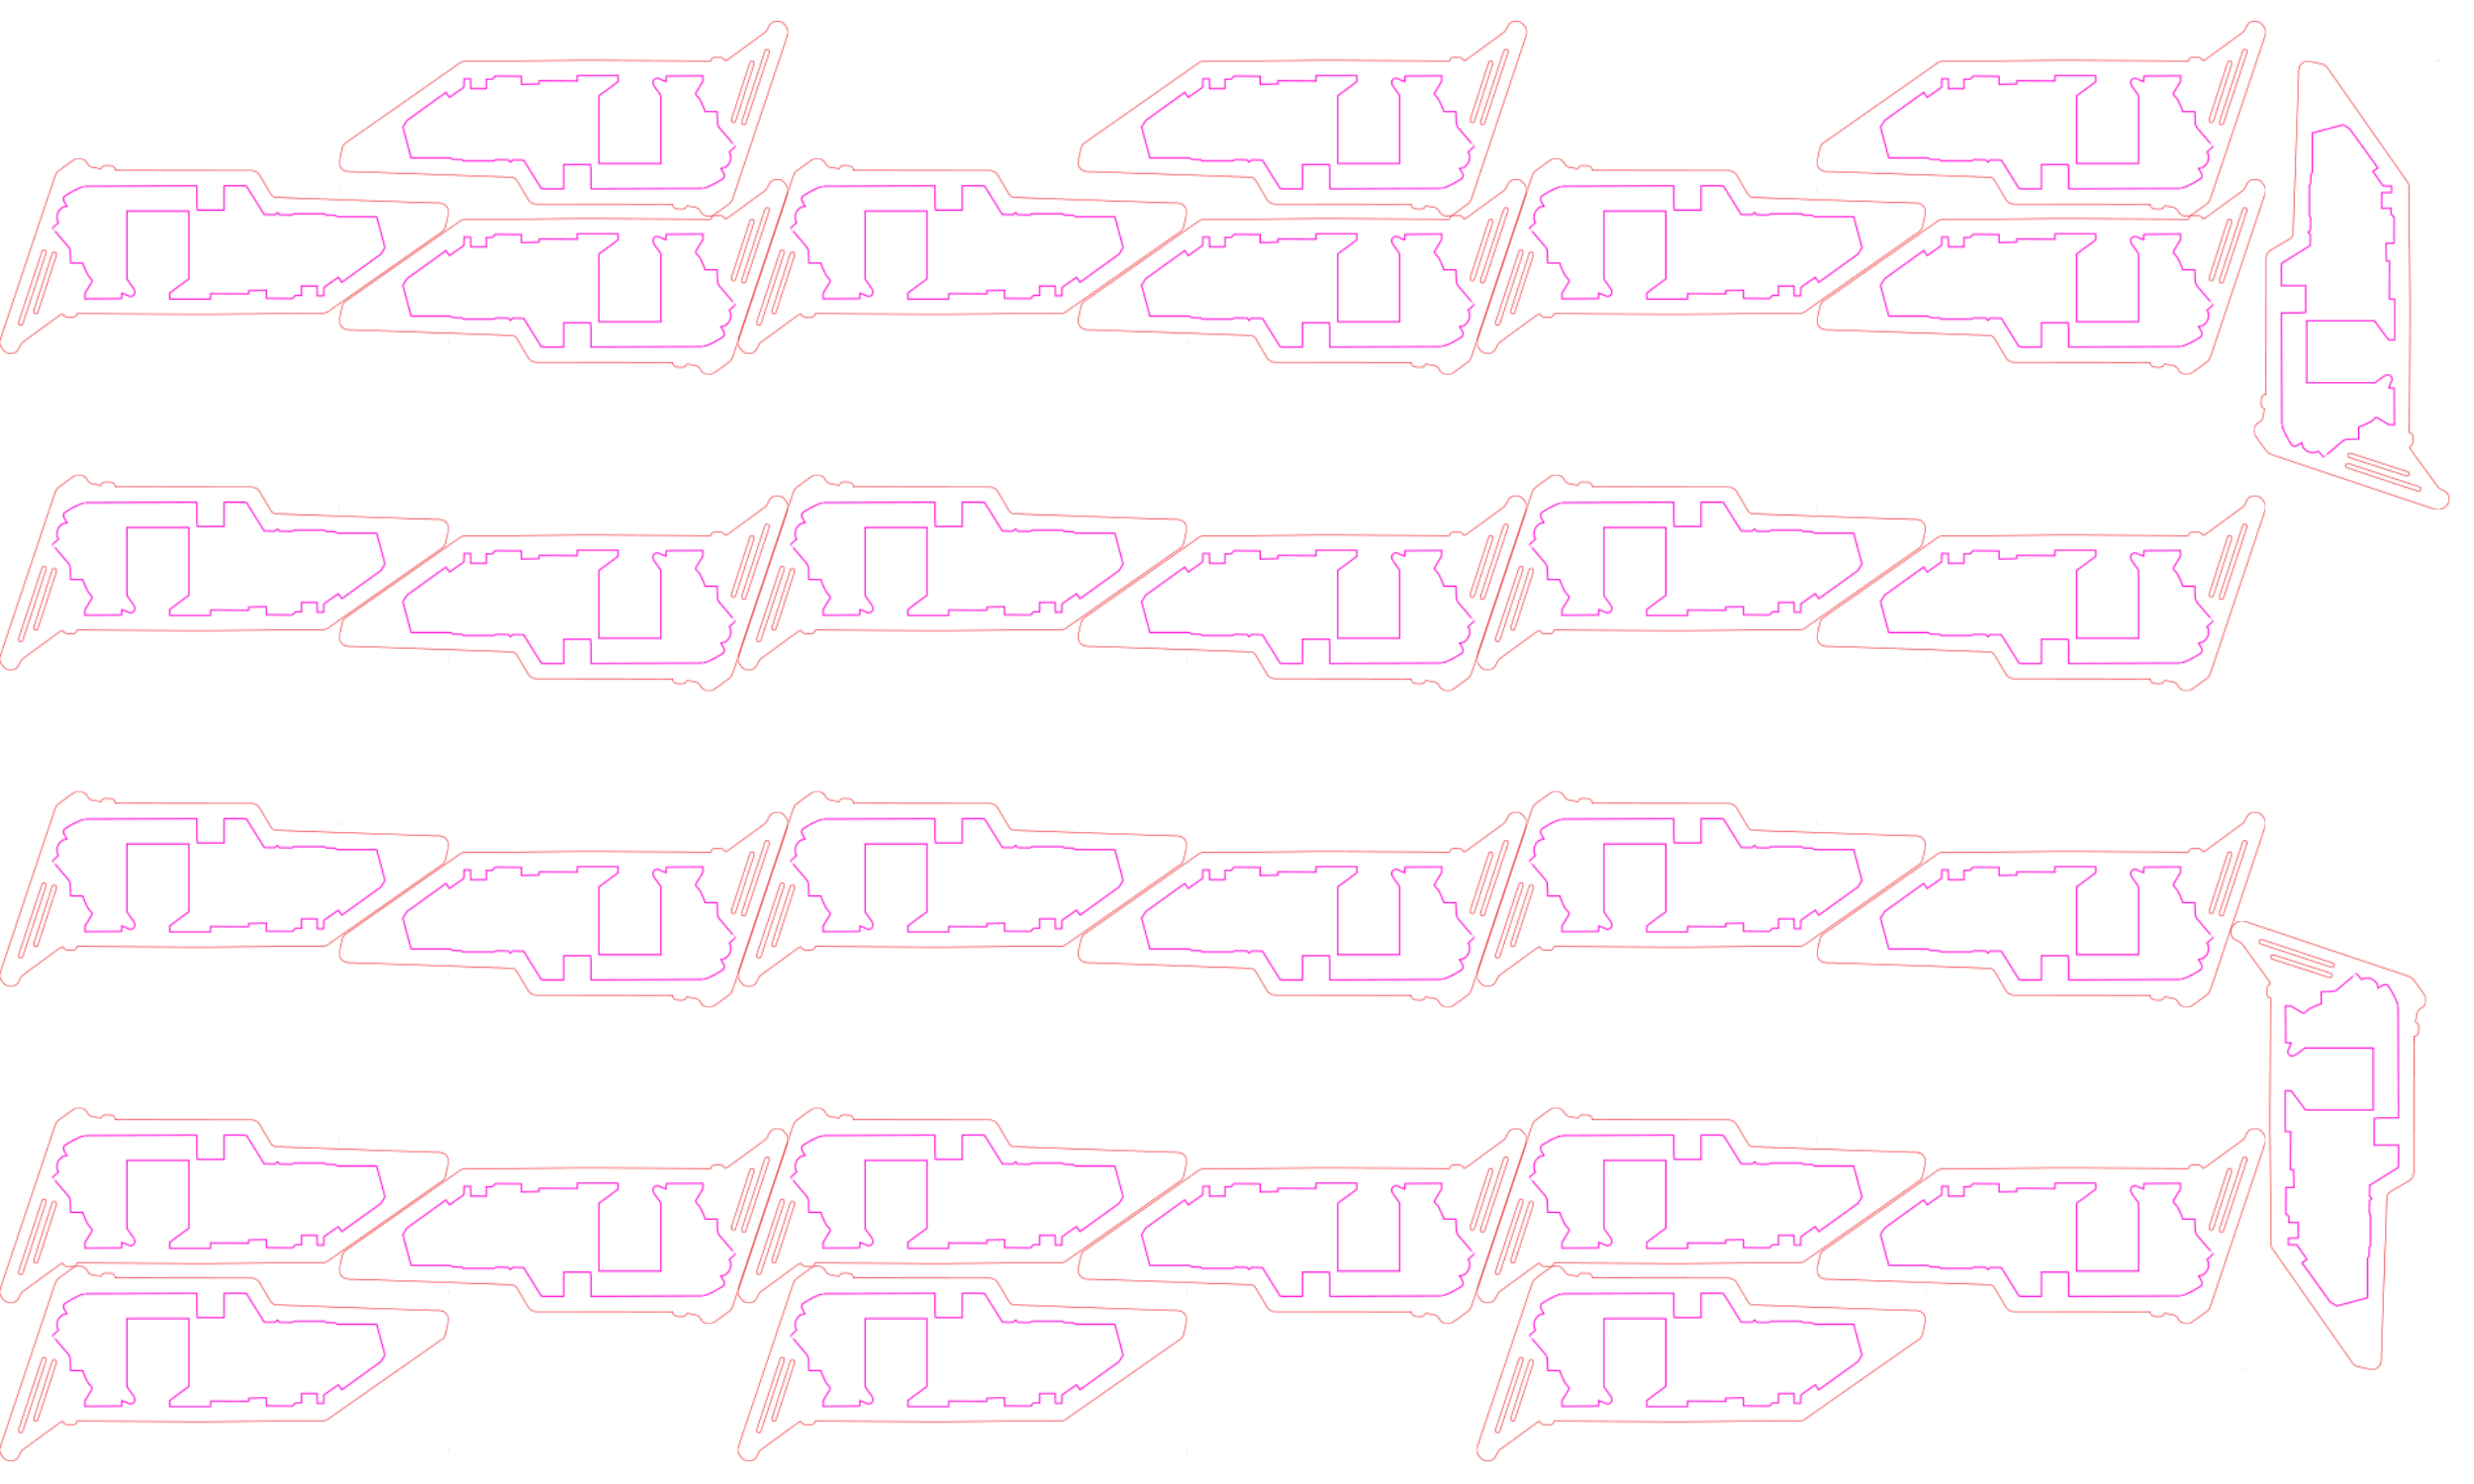 <?xml version="1.0" encoding="UTF-8" standalone="no"?>
<!-- Created with Inkscape (http://www.inkscape.org/) -->

<svg
   width="20in"
   height="12in"
   viewBox="0 0 508 304.8"
   version="1.1"
   id="svg28917"
   xml:space="preserve"
   inkscape:version="1.2.2 (732a01da63, 2022-12-09)"
   sodipodi:docname="pattern_v7_space.svg"
   xmlns:inkscape="http://www.inkscape.org/namespaces/inkscape"
   xmlns:sodipodi="http://sodipodi.sourceforge.net/DTD/sodipodi-0.dtd"
   xmlns:xlink="http://www.w3.org/1999/xlink"
   xmlns="http://www.w3.org/2000/svg"
   xmlns:svg="http://www.w3.org/2000/svg"><sodipodi:namedview
     id="namedview28919"
     pagecolor="#ffffff"
     bordercolor="#666666"
     borderopacity="1.0"
     inkscape:showpageshadow="2"
     inkscape:pageopacity="0.0"
     inkscape:pagecheckerboard="0"
     inkscape:deskcolor="#d1d1d1"
     inkscape:document-units="mm"
     showgrid="false"
     inkscape:zoom="0.45254834"
     inkscape:cx="686.11455"
     inkscape:cy="556.84659"
     inkscape:window-width="1920"
     inkscape:window-height="1017"
     inkscape:window-x="-8"
     inkscape:window-y="-8"
     inkscape:window-maximized="1"
     inkscape:current-layer="layer4" /><defs
     id="defs28914"><pattern
       inkscape:collect="always"
       xlink:href="#pattern1934"
       id="pattern2189"
       patternTransform="matrix(0.265,0,0,0.265,5.627,-504.486)" /><pattern
       inkscape:collect="always"
       xlink:href="#pattern1941"
       id="pattern2187"
       patternTransform="matrix(0.265,0,0,0.265,103.179,-504.382)" /><pattern
       inkscape:collect="always"
       xlink:href="#pattern29772"
       id="pattern2079"
       patternTransform="matrix(0.265,0,0,0.265,-4.2114083e-7,259.968)" /><pattern
       inkscape:collect="always"
       xlink:href="#pattern29772"
       id="pattern2075"
       patternTransform="matrix(0.265,0,0,0.265,-4.2114083e-7,259.968)" /><pattern
       inkscape:collect="always"
       xlink:href="#pattern29772"
       id="pattern2049"
       patternTransform="matrix(0.265,0,0,0.265,-4.2114083e-7,259.968)" /><pattern
       inkscape:collect="always"
       xlink:href="#pattern1941"
       id="pattern1945"
       patternTransform="matrix(0.265,0,0,0.265,-274.536,459.414)" /><pattern
       inkscape:collect="always"
       xlink:href="#pattern1934"
       id="pattern1941"
       patternTransform="matrix(0.265,0,0,0.265,84.19,-503.901)" /><pattern
       inkscape:collect="always"
       xlink:href="#pattern29776"
       id="pattern1934"
       patternTransform="matrix(0.265,0,0,0.265,8.8852573e-6,-130.912)" /><pattern
       inkscape:collect="always"
       xlink:href="#pattern29772"
       id="pattern29776"
       patternTransform="matrix(0.265,0,0,0.265,-4.2114083e-7,259.968)" /><pattern
       inkscape:collect="always"
       xlink:href="#pattern29768"
       id="pattern29772"
       patternTransform="matrix(0.265,0,0,0.265,-4.2114083e-7,227.472)" /><pattern
       inkscape:collect="always"
       xlink:href="#pattern29764"
       id="pattern29768"
       patternTransform="matrix(0.265,0,0,0.265,-4.2114083e-7,194.976)" /><pattern
       inkscape:collect="always"
       xlink:href="#pattern29760"
       id="pattern29764"
       patternTransform="matrix(0.265,0,0,0.265,-4.2114083e-7,162.48)" /><pattern
       inkscape:collect="always"
       xlink:href="#pattern29756"
       id="pattern29760"
       patternTransform="matrix(0.265,0,0,0.265,-4.2114083e-7,129.984)" /><pattern
       inkscape:collect="always"
       xlink:href="#pattern29752"
       id="pattern29756"
       patternTransform="matrix(0.265,0,0,0.265,-4.2114083e-7,97.488)" /><pattern
       inkscape:collect="always"
       xlink:href="#pattern29748"
       id="pattern29752"
       patternTransform="matrix(0.265,0,0,0.265,-4.2114083e-7,64.992)" /><pattern
       inkscape:collect="always"
       xlink:href="#pattern29370"
       id="pattern29748"
       patternTransform="matrix(0.265,0,0,0.265,-4.2114083e-7,32.496)" /><pattern
       patternUnits="userSpaceOnUse"
       width="348.485"
       height="152.023"
       patternTransform="translate(-1.5917134e-6)"
       id="pattern29370"><g
         id="g29086"
         transform="translate(345.284,2.994)"><path
           d="m 0,0 c -2.08,-2.72 -6.24,-3.52 -9.12,-1.76 -1.76,0.96 -2.72,2.56 -3.36,4.16 -0.8,1.6 -1.44,3.2 -2.88,4 -9.76,7.04 -19.36,14.08 -28.96,21.12 -0.64,0.32 -1.28,0.64 -1.76,0.64 -0.48,-1.92 -2.72,-2.88 -4.48,-2.56 -1.44,0 -3.04,-0.16 -4.48,0.16 -1.12,0.32 -1.76,1.44 -2.08,2.56 C -85.76,28.16 -114.4,28 -143.04,27.84 c -5.6,0 -11.04,0 -16.64,0 -29.44,0.32 -58.88,0.48 -88.32,0.8 -1.92,0 -3.52,1.12 -4.96,2.24 -28.96,20.32 -58.08,40.64 -87.04,60.96 -1.6,1.12 -2.56,3.2 -2.88,5.12 -0.64,3.04 -1.44,6.24 -2.08,9.28 -0.32,3.36 1.92,6.72 5.28,7.52 1.76,0.48 3.68,0.32 5.6,0.32 40.96,1.44 81.92,2.88 122.72,4.32 1.92,0 3.52,1.28 4.32,2.88 2.88,4.96 5.92,9.92 8.8,14.88 1.44,2.08 4,3.2 6.4,3.04 35.04,0 70.08,0 105.12,0.16 0,1.44 0.96,2.88 2.4,3.36 1.44,0.48 3.2,0.16 4.8,0.32 1.28,0.16 2.88,-0.16 3.36,-1.6 0.32,-0.32 0.32,-1.12 0.8,-0.8 2.08,0.32 4.16,0.64 6.24,0.96 1.6,0.48 3.04,1.28 3.84,2.72 1.44,3.52 6.08,5.44 9.6,3.84 1.76,-0.96 3.2,-2.24 4.8,-3.2 C -48,142.72 -45.12,140.8 -42.24,138.56 -40.96,137.44 -40.32,135.68 -39.68,133.92 -25.6,92 -11.52,49.92 2.56,8 3.36,5.76 2.72,3.36 1.28,1.6 0.8,0.96 0.48,0.48 0,0 Z"
           style="fill:none;stroke:#ed1c24;stroke-width:0.586;stroke-linecap:butt;stroke-linejoin:miter;stroke-miterlimit:4;stroke-dasharray:none;stroke-opacity:1"
           id="path29088" /><path
           d="m 0,0 c 0.32,0.48 0.32,0.96 0.16,1.6 l -14.24,44.32 c -0.32,0.96 -1.28,1.44 -2.08,1.12 h -0.16 c -0.8,-0.32 -1.28,-1.28 -1.12,-2.24 L -3.04,0.48 c 0.16,-0.96 1.12,-1.44 2.08,-1.12 l 0.16,0.16 c 0.32,0 0.48,0.16 0.8,0.48 z"
           style="fill:none;stroke:#ed1c24;stroke-width:0.586;stroke-linecap:butt;stroke-linejoin:miter;stroke-miterlimit:4;stroke-dasharray:none;stroke-opacity:1"
           id="path29092"
           transform="translate(-23.68,28.96)" /><path
           d="m 0,0 c 0.32,0.48 0.48,0.96 0.32,1.6 l -18.24,55.04 c -0.16,0.8 -1.12,1.28 -2.08,0.96 h -0.16 C -20.96,57.28 -21.44,56.32 -21.12,55.52 L -3.04,0.48 c 0.32,-0.8 1.28,-1.28 2.08,-1.12 l 0.16,0.16 c 0.32,0 0.64,0.32 0.8,0.48 z"
           style="fill:none;stroke:#ed1c24;stroke-width:0.586;stroke-linecap:butt;stroke-linejoin:miter;stroke-miterlimit:4;stroke-dasharray:none;stroke-opacity:1"
           id="path29096"
           transform="translate(-12,20)" /><path
           d="M 0,0 H -31.52 V 4.16 L -61.12,4 V 6.4 L -74.88,6.72 V 0.48 l -20.16,-0.16 -2.24,2.4 H -102.08 v 7.36 h -12 l -0.16,-7.68 h -4.96 l -0.16,6.56 -11.2,7.84 -2.72,-3.84 -30.24,21.76 -3.2,5.12 6.4,23.84 H -130.24 l 2.72,1.28 6.72,0.16 0.96,0.96 h 23.68 l 1.6,-0.96 9.6,0.16 1.44,1.76 2.08,-1.76 8.32,0.16 13.76,22.08 h 1.76 V 87.68 h 15.52 V 68.96 h 20.8 l 0.32,4.48 V 87.52 H -20.32 V 87.68 l 85.44,-0.32 c 0,0 0,0.16 0,0.16 0.16,0.16 4.64,-1.44 4.8,-1.44 0.32,-0.16 5.28,-2.56 5.28,-2.56 L 81.6,79.68 c 0,0 0.8,-1.92 0.96,-2.08 0,-0.32 -0.64,-1.92 -0.64,-1.92 L 79.68,71.84 v 0 L 83.36,71.04 86.24,68 87.52,64.48 87.36,61.28 86.24,59.2 c 0,0 4.32,-4 4.64,-4.16 0.32,0 -12.8,-15.2 -12.8,-15.2 l -0.96,-2.72 -0.32,-9.28 h -9.28 l -0.16,-0.64 -1.6,-4 L 63.36,18.24 60.32,14.72 V 13.44 L 65.76,4.48 V 0.16 l -28.32,0.16 -0.16,4.16 C 36.16,4 34.88,3.68 33.6,3.2 v 0 C 32.48,2.56 31.68,1.92 29.92,2.08 c -1.44,0 -2.56,1.28 -2.72,2.56 0,0 0,0 0,0 -0.96,2.4 3.52,6.56 6.08,10.88 V 68.16 H -14.72 V 15.52 C -9.76,12 -4.8,8.32 0,4.64 Z"
           style="fill:none;stroke:#ff00d5;stroke-width:0.96;stroke-linecap:butt;stroke-linejoin:miter;stroke-miterlimit:4;stroke-dasharray:none;stroke-opacity:1"
           id="path29100"
           transform="translate(-128.96,39.68)" /></g></pattern><pattern
       patternUnits="userSpaceOnUse"
       width="348.485"
       height="152.023"
       patternTransform="translate(-1.5917134e-6)"
       id="pattern29370-5"><g
         id="g29086-9"
         transform="translate(345.284,2.994)"><path
           d="m 0,0 c -2.08,-2.72 -6.24,-3.52 -9.12,-1.76 -1.76,0.96 -2.72,2.56 -3.36,4.16 -0.8,1.6 -1.44,3.2 -2.88,4 -9.76,7.04 -19.36,14.08 -28.96,21.12 -0.64,0.32 -1.28,0.64 -1.76,0.64 -0.48,-1.92 -2.72,-2.88 -4.48,-2.56 -1.44,0 -3.04,-0.16 -4.48,0.16 -1.12,0.32 -1.76,1.44 -2.08,2.56 C -85.76,28.16 -114.4,28 -143.04,27.84 c -5.6,0 -11.04,0 -16.64,0 -29.44,0.32 -58.88,0.48 -88.32,0.8 -1.92,0 -3.52,1.12 -4.96,2.24 -28.96,20.32 -58.08,40.64 -87.04,60.96 -1.6,1.12 -2.56,3.2 -2.88,5.12 -0.64,3.04 -1.44,6.24 -2.08,9.28 -0.32,3.36 1.92,6.72 5.28,7.52 1.76,0.48 3.68,0.32 5.6,0.32 40.96,1.44 81.92,2.88 122.72,4.32 1.92,0 3.52,1.28 4.32,2.88 2.88,4.96 5.92,9.92 8.8,14.88 1.44,2.08 4,3.2 6.4,3.04 35.04,0 70.08,0 105.12,0.16 0,1.44 0.96,2.88 2.4,3.36 1.44,0.48 3.2,0.16 4.8,0.32 1.28,0.16 2.88,-0.16 3.36,-1.6 0.32,-0.32 0.32,-1.12 0.8,-0.8 2.08,0.32 4.16,0.64 6.24,0.96 1.6,0.48 3.04,1.28 3.84,2.72 1.44,3.52 6.08,5.44 9.6,3.84 1.76,-0.96 3.2,-2.24 4.8,-3.2 C -48,142.72 -45.12,140.8 -42.24,138.56 -40.96,137.44 -40.32,135.68 -39.68,133.92 -25.6,92 -11.52,49.92 2.56,8 3.36,5.76 2.72,3.36 1.28,1.6 0.8,0.96 0.48,0.48 0,0 Z"
           style="fill:none;stroke:#ed1c24;stroke-width:0.586;stroke-linecap:butt;stroke-linejoin:miter;stroke-miterlimit:4;stroke-dasharray:none;stroke-opacity:1"
           id="path29088-4" /><path
           d="m 0,0 c 0.32,0.48 0.32,0.96 0.16,1.6 l -14.24,44.32 c -0.32,0.96 -1.28,1.44 -2.08,1.12 h -0.16 c -0.8,-0.32 -1.28,-1.28 -1.12,-2.24 L -3.04,0.48 c 0.16,-0.96 1.12,-1.44 2.08,-1.12 l 0.16,0.16 c 0.32,0 0.48,0.16 0.8,0.48 z"
           style="fill:none;stroke:#ed1c24;stroke-width:0.586;stroke-linecap:butt;stroke-linejoin:miter;stroke-miterlimit:4;stroke-dasharray:none;stroke-opacity:1"
           id="path29092-5"
           transform="translate(-23.68,28.96)" /><path
           d="m 0,0 c 0.32,0.48 0.48,0.96 0.32,1.6 l -18.24,55.04 c -0.16,0.8 -1.12,1.28 -2.08,0.96 h -0.16 C -20.96,57.28 -21.44,56.32 -21.12,55.52 L -3.04,0.48 c 0.32,-0.8 1.28,-1.28 2.08,-1.12 l 0.16,0.16 c 0.32,0 0.64,0.32 0.8,0.48 z"
           style="fill:none;stroke:#ed1c24;stroke-width:0.586;stroke-linecap:butt;stroke-linejoin:miter;stroke-miterlimit:4;stroke-dasharray:none;stroke-opacity:1"
           id="path29096-7"
           transform="translate(-12,20)" /><path
           d="M 0,0 H -31.52 V 4.16 L -61.12,4 V 6.4 L -74.88,6.72 V 0.48 l -20.16,-0.16 -2.24,2.4 H -102.08 v 7.36 h -12 l -0.16,-7.68 h -4.96 l -0.16,6.56 -11.2,7.84 -2.72,-3.84 -30.24,21.76 -3.2,5.12 6.4,23.84 H -130.24 l 2.72,1.28 6.72,0.16 0.96,0.96 h 23.68 l 1.6,-0.96 9.6,0.16 1.44,1.76 2.08,-1.76 8.32,0.16 13.76,22.08 h 1.76 V 87.68 h 15.52 V 68.96 h 20.8 l 0.32,4.48 V 87.52 H -20.32 V 87.68 l 85.44,-0.32 c 0,0 0,0.16 0,0.16 0.16,0.16 4.64,-1.44 4.8,-1.44 0.32,-0.16 5.28,-2.56 5.28,-2.56 L 81.6,79.68 c 0,0 0.8,-1.92 0.96,-2.08 0,-0.32 -0.64,-1.92 -0.64,-1.92 L 79.68,71.84 v 0 L 83.36,71.04 86.24,68 87.52,64.48 87.36,61.28 86.24,59.2 c 0,0 4.32,-4 4.64,-4.16 0.32,0 -12.8,-15.2 -12.8,-15.2 l -0.96,-2.72 -0.32,-9.28 h -9.28 l -0.16,-0.64 -1.6,-4 L 63.36,18.24 60.32,14.72 V 13.44 L 65.76,4.48 V 0.16 l -28.32,0.16 -0.16,4.16 C 36.16,4 34.88,3.68 33.6,3.2 v 0 C 32.48,2.56 31.68,1.92 29.92,2.08 c -1.44,0 -2.56,1.28 -2.72,2.56 0,0 0,0 0,0 -0.96,2.4 3.52,6.56 6.08,10.88 V 68.16 H -14.72 V 15.52 C -9.76,12 -4.8,8.32 0,4.64 Z"
           style="fill:none;stroke:#ff00d5;stroke-width:0.96;stroke-linecap:butt;stroke-linejoin:miter;stroke-miterlimit:4;stroke-dasharray:none;stroke-opacity:1"
           id="path29100-6"
           transform="translate(-128.96,39.68)" /></g></pattern><pattern
       patternUnits="userSpaceOnUse"
       width="348.485"
       height="152.023"
       patternTransform="translate(-1.5917134e-6)"
       id="pattern29370-5-1"><g
         id="g29086-9-1"
         transform="translate(345.284,2.994)"><path
           d="m 0,0 c -2.08,-2.72 -6.24,-3.52 -9.12,-1.76 -1.76,0.96 -2.72,2.56 -3.36,4.16 -0.8,1.6 -1.44,3.2 -2.88,4 -9.76,7.04 -19.36,14.08 -28.96,21.12 -0.64,0.32 -1.28,0.64 -1.76,0.64 -0.48,-1.92 -2.72,-2.88 -4.48,-2.56 -1.44,0 -3.04,-0.16 -4.48,0.16 -1.12,0.32 -1.76,1.44 -2.08,2.56 C -85.76,28.16 -114.4,28 -143.04,27.84 c -5.6,0 -11.04,0 -16.64,0 -29.44,0.32 -58.88,0.48 -88.32,0.8 -1.92,0 -3.52,1.12 -4.96,2.24 -28.96,20.32 -58.08,40.64 -87.04,60.96 -1.6,1.12 -2.56,3.2 -2.88,5.12 -0.64,3.04 -1.44,6.24 -2.08,9.28 -0.32,3.36 1.92,6.72 5.28,7.52 1.76,0.48 3.68,0.32 5.6,0.32 40.96,1.44 81.92,2.88 122.72,4.32 1.92,0 3.52,1.28 4.32,2.88 2.88,4.96 5.92,9.92 8.8,14.88 1.44,2.08 4,3.2 6.4,3.04 35.04,0 70.08,0 105.12,0.16 0,1.44 0.96,2.88 2.4,3.36 1.44,0.48 3.2,0.16 4.8,0.32 1.28,0.16 2.88,-0.16 3.36,-1.6 0.32,-0.32 0.32,-1.12 0.8,-0.8 2.08,0.32 4.16,0.64 6.24,0.96 1.6,0.48 3.04,1.28 3.84,2.72 1.44,3.52 6.08,5.44 9.6,3.84 1.76,-0.96 3.2,-2.24 4.8,-3.2 C -48,142.72 -45.12,140.8 -42.24,138.56 -40.96,137.44 -40.32,135.68 -39.68,133.92 -25.6,92 -11.52,49.92 2.56,8 3.36,5.76 2.72,3.36 1.28,1.6 0.8,0.96 0.48,0.48 0,0 Z"
           style="fill:none;stroke:#ed1c24;stroke-width:0.586;stroke-linecap:butt;stroke-linejoin:miter;stroke-miterlimit:4;stroke-dasharray:none;stroke-opacity:1"
           id="path29088-4-3" /><path
           d="m 0,0 c 0.32,0.48 0.32,0.96 0.16,1.6 l -14.24,44.32 c -0.32,0.96 -1.28,1.44 -2.08,1.12 h -0.16 c -0.8,-0.32 -1.28,-1.28 -1.12,-2.24 L -3.04,0.48 c 0.16,-0.96 1.12,-1.44 2.08,-1.12 l 0.16,0.16 c 0.32,0 0.48,0.16 0.8,0.48 z"
           style="fill:none;stroke:#ed1c24;stroke-width:0.586;stroke-linecap:butt;stroke-linejoin:miter;stroke-miterlimit:4;stroke-dasharray:none;stroke-opacity:1"
           id="path29092-5-4"
           transform="translate(-23.68,28.96)" /><path
           d="m 0,0 c 0.32,0.48 0.48,0.96 0.32,1.6 l -18.24,55.04 c -0.16,0.8 -1.12,1.28 -2.08,0.96 h -0.16 C -20.96,57.28 -21.44,56.32 -21.12,55.52 L -3.04,0.48 c 0.32,-0.8 1.28,-1.28 2.08,-1.12 l 0.16,0.16 c 0.32,0 0.64,0.32 0.8,0.48 z"
           style="fill:none;stroke:#ed1c24;stroke-width:0.586;stroke-linecap:butt;stroke-linejoin:miter;stroke-miterlimit:4;stroke-dasharray:none;stroke-opacity:1"
           id="path29096-7-5"
           transform="translate(-12,20)" /><path
           d="M 0,0 H -31.52 V 4.16 L -61.12,4 V 6.4 L -74.88,6.72 V 0.48 l -20.16,-0.16 -2.24,2.4 H -102.08 v 7.36 h -12 l -0.16,-7.68 h -4.96 l -0.16,6.56 -11.2,7.84 -2.72,-3.84 -30.24,21.76 -3.2,5.12 6.4,23.84 H -130.24 l 2.72,1.28 6.72,0.16 0.96,0.96 h 23.68 l 1.6,-0.96 9.6,0.16 1.44,1.76 2.08,-1.76 8.32,0.16 13.76,22.08 h 1.76 V 87.68 h 15.52 V 68.96 h 20.8 l 0.32,4.48 V 87.52 H -20.32 V 87.68 l 85.44,-0.32 c 0,0 0,0.16 0,0.16 0.16,0.16 4.64,-1.44 4.8,-1.44 0.32,-0.16 5.28,-2.56 5.28,-2.56 L 81.6,79.68 c 0,0 0.8,-1.92 0.96,-2.08 0,-0.32 -0.64,-1.92 -0.64,-1.92 L 79.68,71.84 v 0 L 83.36,71.04 86.24,68 87.52,64.48 87.36,61.28 86.24,59.2 c 0,0 4.32,-4 4.64,-4.16 0.32,0 -12.8,-15.2 -12.8,-15.2 l -0.96,-2.72 -0.32,-9.28 h -9.28 l -0.16,-0.64 -1.6,-4 L 63.36,18.24 60.32,14.72 V 13.44 L 65.76,4.48 V 0.16 l -28.32,0.16 -0.16,4.16 C 36.16,4 34.88,3.68 33.6,3.2 v 0 C 32.48,2.56 31.68,1.92 29.92,2.08 c -1.44,0 -2.56,1.28 -2.72,2.56 0,0 0,0 0,0 -0.96,2.4 3.52,6.56 6.08,10.88 V 68.16 H -14.72 V 15.52 C -9.76,12 -4.8,8.32 0,4.64 Z"
           style="fill:none;stroke:#ff00d5;stroke-width:0.96;stroke-linecap:butt;stroke-linejoin:miter;stroke-miterlimit:4;stroke-dasharray:none;stroke-opacity:1"
           id="path29100-6-5"
           transform="translate(-128.96,39.68)" /></g></pattern><pattern
       patternUnits="userSpaceOnUse"
       width="348.485"
       height="152.023"
       patternTransform="translate(-1.5917134e-6)"
       id="pattern29370-8"><g
         id="g29086-3"
         transform="translate(345.284,2.994)"><path
           d="m 0,0 c -2.08,-2.72 -6.24,-3.52 -9.12,-1.76 -1.76,0.96 -2.72,2.56 -3.36,4.16 -0.8,1.6 -1.44,3.2 -2.88,4 -9.76,7.04 -19.36,14.08 -28.96,21.12 -0.64,0.32 -1.28,0.64 -1.76,0.64 -0.48,-1.92 -2.72,-2.88 -4.48,-2.56 -1.44,0 -3.04,-0.16 -4.48,0.16 -1.12,0.32 -1.76,1.44 -2.08,2.56 C -85.76,28.16 -114.4,28 -143.04,27.84 c -5.6,0 -11.04,0 -16.64,0 -29.44,0.32 -58.88,0.48 -88.32,0.8 -1.92,0 -3.52,1.12 -4.96,2.24 -28.96,20.32 -58.08,40.64 -87.04,60.96 -1.6,1.12 -2.56,3.2 -2.88,5.12 -0.64,3.04 -1.44,6.24 -2.08,9.28 -0.32,3.36 1.92,6.72 5.28,7.52 1.76,0.48 3.68,0.32 5.6,0.32 40.96,1.44 81.92,2.88 122.72,4.32 1.92,0 3.52,1.28 4.32,2.88 2.88,4.96 5.92,9.92 8.8,14.88 1.44,2.08 4,3.2 6.4,3.04 35.04,0 70.08,0 105.12,0.16 0,1.44 0.96,2.88 2.4,3.36 1.44,0.48 3.2,0.16 4.8,0.32 1.28,0.16 2.88,-0.16 3.36,-1.6 0.32,-0.32 0.32,-1.12 0.8,-0.8 2.08,0.32 4.16,0.64 6.24,0.96 1.6,0.48 3.04,1.28 3.84,2.72 1.44,3.52 6.08,5.44 9.6,3.84 1.76,-0.96 3.2,-2.24 4.8,-3.2 C -48,142.72 -45.12,140.8 -42.24,138.56 -40.96,137.44 -40.32,135.68 -39.68,133.92 -25.6,92 -11.52,49.92 2.56,8 3.36,5.76 2.72,3.36 1.28,1.6 0.8,0.96 0.48,0.48 0,0 Z"
           style="fill:none;stroke:#ed1c24;stroke-width:0.586;stroke-linecap:butt;stroke-linejoin:miter;stroke-miterlimit:4;stroke-dasharray:none;stroke-opacity:1"
           id="path29088-0" /><path
           d="m 0,0 c 0.32,0.48 0.32,0.96 0.16,1.6 l -14.24,44.32 c -0.32,0.96 -1.28,1.44 -2.08,1.12 h -0.16 c -0.8,-0.32 -1.28,-1.28 -1.12,-2.24 L -3.04,0.48 c 0.16,-0.96 1.12,-1.44 2.08,-1.12 l 0.16,0.16 c 0.32,0 0.48,0.16 0.8,0.48 z"
           style="fill:none;stroke:#ed1c24;stroke-width:0.586;stroke-linecap:butt;stroke-linejoin:miter;stroke-miterlimit:4;stroke-dasharray:none;stroke-opacity:1"
           id="path29092-8"
           transform="translate(-23.68,28.96)" /><path
           d="m 0,0 c 0.32,0.48 0.48,0.96 0.32,1.6 l -18.24,55.04 c -0.16,0.8 -1.12,1.28 -2.08,0.96 h -0.16 C -20.96,57.28 -21.44,56.32 -21.12,55.52 L -3.04,0.48 c 0.32,-0.8 1.28,-1.28 2.08,-1.12 l 0.16,0.16 c 0.32,0 0.64,0.32 0.8,0.48 z"
           style="fill:none;stroke:#ed1c24;stroke-width:0.586;stroke-linecap:butt;stroke-linejoin:miter;stroke-miterlimit:4;stroke-dasharray:none;stroke-opacity:1"
           id="path29096-6"
           transform="translate(-12,20)" /><path
           d="M 0,0 H -31.52 V 4.16 L -61.12,4 V 6.4 L -74.88,6.72 V 0.48 l -20.16,-0.16 -2.24,2.4 H -102.08 v 7.36 h -12 l -0.16,-7.68 h -4.96 l -0.16,6.56 -11.2,7.84 -2.72,-3.84 -30.24,21.76 -3.2,5.12 6.4,23.84 H -130.24 l 2.72,1.28 6.72,0.16 0.96,0.96 h 23.68 l 1.6,-0.96 9.6,0.16 1.44,1.76 2.08,-1.76 8.32,0.16 13.76,22.08 h 1.76 V 87.68 h 15.52 V 68.96 h 20.8 l 0.32,4.48 V 87.52 H -20.32 V 87.68 l 85.44,-0.32 c 0,0 0,0.16 0,0.16 0.16,0.16 4.64,-1.44 4.8,-1.44 0.32,-0.16 5.28,-2.56 5.28,-2.56 L 81.6,79.68 c 0,0 0.8,-1.92 0.96,-2.08 0,-0.32 -0.64,-1.92 -0.64,-1.92 L 79.68,71.84 v 0 L 83.36,71.04 86.24,68 87.52,64.48 87.36,61.28 86.24,59.2 c 0,0 4.32,-4 4.64,-4.16 0.32,0 -12.8,-15.2 -12.8,-15.2 l -0.96,-2.72 -0.32,-9.28 h -9.28 l -0.16,-0.64 -1.6,-4 L 63.36,18.24 60.32,14.72 V 13.44 L 65.76,4.48 V 0.16 l -28.32,0.16 -0.16,4.16 C 36.16,4 34.88,3.68 33.6,3.2 v 0 C 32.48,2.56 31.68,1.92 29.92,2.08 c -1.44,0 -2.56,1.28 -2.72,2.56 0,0 0,0 0,0 -0.96,2.4 3.52,6.56 6.08,10.88 V 68.16 H -14.72 V 15.52 C -9.76,12 -4.8,8.32 0,4.64 Z"
           style="fill:none;stroke:#ff00d5;stroke-width:0.96;stroke-linecap:butt;stroke-linejoin:miter;stroke-miterlimit:4;stroke-dasharray:none;stroke-opacity:1"
           id="path29100-9"
           transform="translate(-128.96,39.68)" /></g></pattern></defs><g
     inkscape:groupmode="layer"
     id="layer3"
     inkscape:label="all"
     transform="translate(-82.124,4.233)"><g
       inkscape:groupmode="layer"
       id="g1740"
       inkscape:label="column 6"
       transform="rotate(180,238.802,147.979)"
       sodipodi:insensitive="true"><rect
         style="display:inline;fill:url(#pattern29370);stroke:none"
         width="348.485"
         height="152.023"
         x="-1.5917134e-06"
         y="1.1875589e-08"
         id="rect1724"
         transform="scale(0.265)" /><rect
         style="display:inline;fill:url(#pattern29748);stroke:none;stroke-width:0.265"
         width="92.203"
         height="40.223"
         x="-4.2114084e-07"
         y="32.496"
         id="rect1726" /><rect
         style="display:inline;fill:url(#pattern29752);stroke:none;stroke-width:0.265"
         width="92.203"
         height="40.223"
         x="-4.2114084e-07"
         y="64.992"
         id="rect1728" /><rect
         style="display:inline;fill:url(#pattern29756);stroke:none;stroke-width:0.265"
         width="92.203"
         height="40.223"
         x="-4.2114084e-07"
         y="97.488"
         id="rect1730" /><rect
         style="display:inline;fill:url(#pattern29760);stroke:none;stroke-width:0.265"
         width="92.203"
         height="40.223"
         x="-4.2114084e-07"
         y="129.984"
         id="rect1732" /><rect
         style="display:inline;fill:url(#pattern29764);stroke:none;stroke-width:0.265"
         width="92.203"
         height="40.223"
         x="-4.2114084e-07"
         y="162.48"
         id="rect1734" /><rect
         style="display:inline;fill:url(#pattern29768);stroke:none;stroke-width:0.265"
         width="92.203"
         height="40.223"
         x="-4.2114084e-07"
         y="194.976"
         id="rect1736" /><rect
         style="display:inline;fill:url(#pattern29772);stroke:none;stroke-width:0.265"
         width="92.203"
         height="40.223"
         x="-4.2114084e-07"
         y="227.472"
         id="rect1738"
         inkscape:label="rect1711" /><rect
         style="display:inline;fill:url(#pattern2079);stroke:none;stroke-width:0.265"
         width="92.203"
         height="40.223"
         x="-4.2114084e-07"
         y="259.968"
         id="rect2077"
         inkscape:label="rect1711" /></g><g
       inkscape:groupmode="layer"
       id="g1323"
       inkscape:label="column 5"
       transform="translate(303.391)"
       sodipodi:insensitive="true"
       style="display:inline"><rect
         style="display:inline;fill:url(#pattern29370);stroke:none"
         width="348.485"
         height="152.023"
         x="-1.5917134e-06"
         y="1.1875589e-08"
         id="rect1305"
         transform="scale(0.265)" /><rect
         style="display:inline;fill:url(#pattern29748);stroke:none;stroke-width:0.265"
         width="92.203"
         height="40.223"
         x="-4.2114084e-07"
         y="32.496"
         id="rect1307" /><rect
         style="display:inline;fill:url(#pattern29752);stroke:none;stroke-width:0.265"
         width="92.203"
         height="40.223"
         x="-4.2114084e-07"
         y="64.992"
         id="rect1309" /><rect
         style="display:inline;fill:url(#pattern29756);stroke:none;stroke-width:0.265"
         width="92.203"
         height="40.223"
         x="-4.2114084e-07"
         y="97.488"
         id="rect1311" /><rect
         style="display:inline;fill:url(#pattern29760);stroke:none;stroke-width:0.265"
         width="92.203"
         height="40.223"
         x="-4.2114084e-07"
         y="129.984"
         id="rect1313" /><rect
         style="display:inline;fill:url(#pattern29764);stroke:none;stroke-width:0.265"
         width="92.203"
         height="40.223"
         x="-4.2114084e-07"
         y="162.48"
         id="rect1315" /><rect
         style="display:inline;fill:url(#pattern29768);stroke:none;stroke-width:0.265"
         width="92.203"
         height="40.223"
         x="-4.2114084e-07"
         y="194.976"
         id="rect1317" /><rect
         style="display:inline;fill:url(#pattern29772);stroke:none;stroke-width:0.265"
         width="92.203"
         height="40.223"
         x="-4.2114084e-07"
         y="227.472"
         id="rect1319" /><rect
         style="display:inline;fill:url(#pattern29776);stroke:none;stroke-width:0.265"
         width="92.203"
         height="40.223"
         x="-4.2114084e-07"
         y="259.968"
         id="rect1321" /></g><g
       inkscape:groupmode="layer"
       id="g1928"
       inkscape:label="column 7"
       transform="translate(455.114)"><rect
         style="display:inline;fill:url(#pattern29370);stroke:none"
         width="348.485"
         height="152.023"
         x="-1.5917134e-06"
         y="1.1875589e-08"
         id="rect1910"
         transform="scale(0.265)" /><rect
         style="display:inline;fill:url(#pattern29748);stroke:none;stroke-width:0.265"
         width="92.203"
         height="40.223"
         x="-4.2114084e-07"
         y="32.496"
         id="rect1912" /><rect
         style="display:inline;fill:url(#pattern29752);stroke:none;stroke-width:0.265"
         width="92.203"
         height="40.223"
         x="-4.2114084e-07"
         y="64.992"
         id="rect1914" /><rect
         style="display:inline;fill:url(#pattern29756);stroke:none;stroke-width:0.265"
         width="92.203"
         height="40.223"
         x="-4.2114084e-07"
         y="97.488"
         id="rect1916" /><rect
         style="display:inline;fill:url(#pattern29760);stroke:none;stroke-width:0.265"
         width="92.203"
         height="40.223"
         x="-4.2114084e-07"
         y="129.984"
         id="rect1918" /><rect
         style="display:inline;fill:url(#pattern29764);stroke:none;stroke-width:0.265"
         width="92.203"
         height="40.223"
         x="-4.2114084e-07"
         y="162.48"
         id="rect1920" /><rect
         style="display:inline;fill:url(#pattern29768);stroke:none;stroke-width:0.265"
         width="92.203"
         height="40.223"
         x="-4.2114084e-07"
         y="194.976"
         id="rect1922" /><rect
         style="display:inline;fill:url(#pattern29772);stroke:none;stroke-width:0.265"
         width="92.203"
         height="40.223"
         x="-4.2114084e-07"
         y="227.472"
         id="rect1924" /><rect
         style="display:inline;fill:url(#pattern29776);stroke:none;stroke-width:0.265"
         width="92.203"
         height="40.223"
         x="-4.2114084e-07"
         y="259.968"
         id="rect1926" /></g><g
       inkscape:groupmode="layer"
       id="g1713"
       inkscape:label="column 4"
       transform="rotate(180,162.947,147.979)"><rect
         style="display:inline;fill:url(#pattern29370);stroke:none"
         width="348.485"
         height="152.023"
         x="-1.5917134e-06"
         y="1.1875589e-08"
         id="rect1697"
         transform="scale(0.265)" /><rect
         style="display:inline;fill:url(#pattern29748);stroke:none;stroke-width:0.265"
         width="92.203"
         height="40.223"
         x="-4.2114084e-07"
         y="32.496"
         id="rect1699" /><rect
         style="display:inline;fill:url(#pattern29752);stroke:none;stroke-width:0.265"
         width="92.203"
         height="40.223"
         x="-4.2114084e-07"
         y="64.992"
         id="rect1701" /><rect
         style="display:inline;fill:url(#pattern29756);stroke:none;stroke-width:0.265"
         width="92.203"
         height="40.223"
         x="-4.2114084e-07"
         y="97.488"
         id="rect1703" /><rect
         style="display:inline;fill:url(#pattern29760);stroke:none;stroke-width:0.265"
         width="92.203"
         height="40.223"
         x="-4.2114084e-07"
         y="129.984"
         id="rect1705" /><rect
         style="display:inline;fill:url(#pattern29764);stroke:none;stroke-width:0.265"
         width="92.203"
         height="40.223"
         x="-4.2114084e-07"
         y="162.48"
         id="rect1707" /><rect
         style="display:inline;fill:url(#pattern29768);stroke:none;stroke-width:0.265"
         width="92.203"
         height="40.223"
         x="-4.2114084e-07"
         y="194.976"
         id="rect1709" /><rect
         style="display:inline;fill:url(#pattern29772);stroke:none;stroke-width:0.265"
         width="92.203"
         height="40.223"
         x="-4.2114084e-07"
         y="227.472"
         id="rect1711"
         inkscape:label="rect1711" /><rect
         style="display:inline;fill:url(#pattern2075);stroke:none;stroke-width:0.265"
         width="92.203"
         height="40.223"
         x="-4.2114084e-07"
         y="259.968"
         id="rect2073"
         inkscape:label="rect1711" /></g><g
       inkscape:groupmode="layer"
       id="g1283"
       inkscape:label="column 3"
       transform="translate(151.694)"
       sodipodi:insensitive="true"><rect
         style="display:inline;fill:url(#pattern29370);stroke:none"
         width="348.485"
         height="152.023"
         x="-1.5917134e-06"
         y="1.1875589e-08"
         id="rect1265"
         transform="scale(0.265)" /><rect
         style="display:inline;fill:url(#pattern29748);stroke:none;stroke-width:0.265"
         width="92.203"
         height="40.223"
         x="-4.2114084e-07"
         y="32.496"
         id="rect1267" /><rect
         style="display:inline;fill:url(#pattern29752);stroke:none;stroke-width:0.265"
         width="92.203"
         height="40.223"
         x="-4.2114084e-07"
         y="64.992"
         id="rect1269" /><rect
         style="display:inline;fill:url(#pattern29756);stroke:none;stroke-width:0.265"
         width="92.203"
         height="40.223"
         x="-4.2114084e-07"
         y="97.488"
         id="rect1271" /><rect
         style="display:inline;fill:url(#pattern29760);stroke:none;stroke-width:0.265"
         width="92.203"
         height="40.223"
         x="-4.2114084e-07"
         y="129.984"
         id="rect1273" /><rect
         style="display:inline;fill:url(#pattern29764);stroke:none;stroke-width:0.265"
         width="92.203"
         height="40.223"
         x="-4.2114084e-07"
         y="162.48"
         id="rect1275" /><rect
         style="display:inline;fill:url(#pattern29768);stroke:none;stroke-width:0.265"
         width="92.203"
         height="40.223"
         x="-4.2114084e-07"
         y="194.976"
         id="rect1277" /><rect
         style="display:inline;fill:url(#pattern29772);stroke:none;stroke-width:0.265"
         width="92.203"
         height="40.223"
         x="-4.2114084e-07"
         y="227.472"
         id="rect1279" /><rect
         style="display:inline;fill:url(#pattern29776);stroke:none;stroke-width:0.265"
         width="92.203"
         height="40.223"
         x="-4.2114084e-07"
         y="259.968"
         id="rect1281" /></g><g
       inkscape:groupmode="layer"
       id="g1159"
       inkscape:label="column 2"
       transform="rotate(180,87.164,147.979)"><rect
         style="display:inline;fill:url(#pattern29370);stroke:none"
         width="348.485"
         height="152.023"
         x="-1.5917134e-06"
         y="1.1875589e-08"
         id="rect1141"
         transform="scale(0.265)" /><rect
         style="display:inline;fill:url(#pattern29748);stroke:none;stroke-width:0.265"
         width="92.203"
         height="40.223"
         x="-4.2114084e-07"
         y="32.496"
         id="rect1143" /><rect
         style="display:inline;fill:url(#pattern29752);stroke:none;stroke-width:0.265"
         width="92.203"
         height="40.223"
         x="-4.2114084e-07"
         y="64.992"
         id="rect1145" /><rect
         style="display:inline;fill:url(#pattern29756);stroke:none;stroke-width:0.265"
         width="92.203"
         height="40.223"
         x="-4.2114084e-07"
         y="97.488"
         id="rect1147" /><rect
         style="display:inline;fill:url(#pattern29760);stroke:none;stroke-width:0.265"
         width="92.203"
         height="40.223"
         x="-4.2114084e-07"
         y="129.984"
         id="rect1149" /><rect
         style="display:inline;fill:url(#pattern29764);stroke:none;stroke-width:0.265"
         width="92.203"
         height="40.223"
         x="-4.2114084e-07"
         y="162.48"
         id="rect1151" /><rect
         style="display:inline;fill:url(#pattern29768);stroke:none;stroke-width:0.265"
         width="92.203"
         height="40.223"
         x="-4.2114084e-07"
         y="194.976"
         id="rect1153" /><rect
         style="display:inline;fill:url(#pattern29772);stroke:none;stroke-width:0.265"
         width="92.203"
         height="40.223"
         x="-4.2114084e-07"
         y="227.472"
         id="rect1155" /><rect
         style="display:inline;fill:url(#pattern2049);stroke:none;stroke-width:0.265"
         width="92.203"
         height="40.223"
         x="-4.2114084e-07"
         y="259.968"
         id="rect2047" /></g></g><g
     inkscape:groupmode="layer"
     id="layer4"
     inkscape:label="row"
     transform="rotate(180,481.214,143.509)"><rect
       style="display:inline;fill:url(#pattern2189);stroke:none;stroke-width:0.265"
       width="92.203"
       height="40.223"
       x="5.627"
       y="-504.486"
       id="rect1932"
       transform="rotate(90)" /><rect
       style="display:inline;fill:url(#pattern2187);stroke:none;stroke-width:0.265"
       width="92.203"
       height="40.223"
       x="103.179"
       y="-504.382"
       id="rect1939"
       transform="rotate(90)" /><rect
       style="display:inline;fill:url(#pattern1945);stroke:none;stroke-width:0.265"
       width="92.203"
       height="40.223"
       x="-274.536"
       y="459.414"
       id="rect1943"
       transform="rotate(-90)" /></g></svg>
